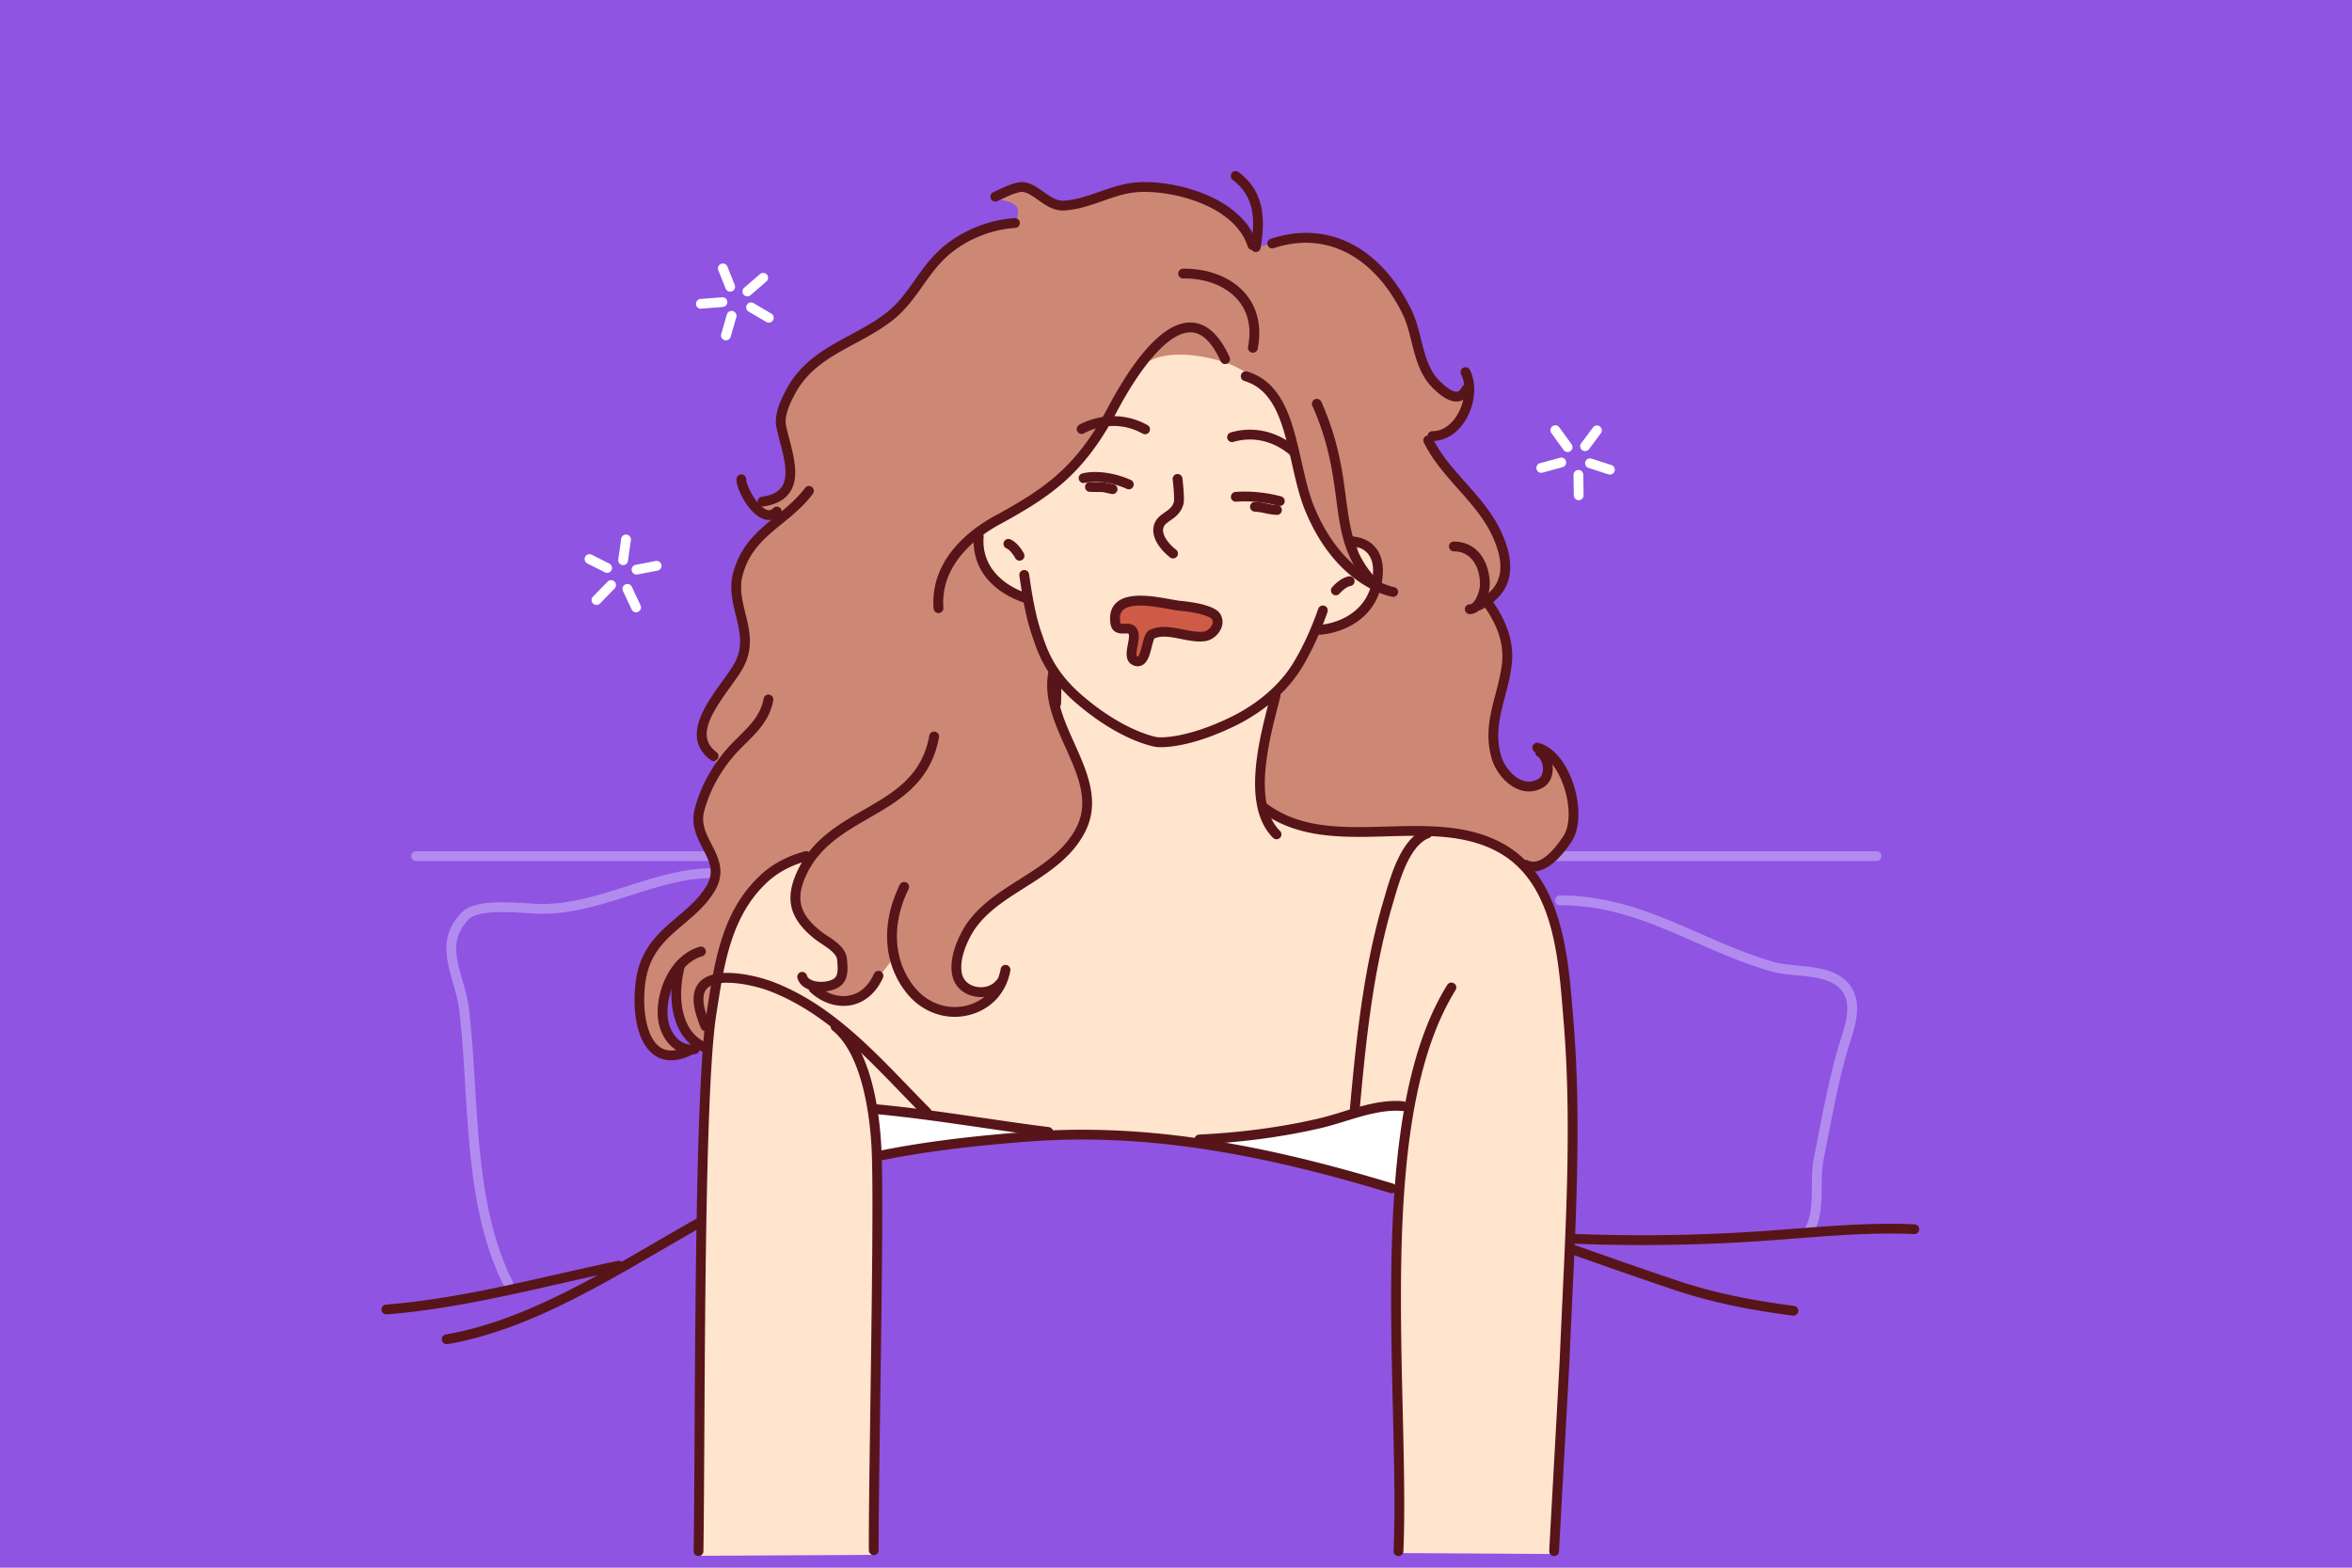 <svg viewBox="0 0 2742 1828" xmlns="http://www.w3.org/2000/svg"><path fill="#8f54e2" fill-rule="evenodd" d="M0 0h2742v1828H0Z" data-name="Ñëîé 1"/><path fill="#b28bef" d="M2187.72 1004H485.14a5.71 5.71 0 1 1 0-11.42h1702.58a5.71 5.71 0 0 1 0 11.42ZM592.3 1502.05a5.7 5.7 0 0 1-5.11-3.16c-34.94-69.87-40-153.06-44.88-233.51-1.91-31.56-3.72-61.36-7.27-89.8-1.21-9.62-4.09-19.59-6.87-29.24-7.95-27.53-16.17-56 10.48-82.66 14.21-14.22 50.25-12 76.57-10.38 6.71.42 12.51.77 16.77.77 34 0 67.3-10.61 99.53-20.88 32.06-10.22 65.22-20.79 98.9-20.79a5.71 5.71 0 1 1 0 11.42c-31.9 0-62.76 9.84-95.43 20.25-33.06 10.53-67.24 21.43-103 21.43-4.61 0-10.57-.37-17.47-.79-21.4-1.33-57.22-3.52-67.79 7-21.89 21.88-15.26 44.84-7.59 71.41 2.91 10.07 5.92 20.48 7.23 31 3.6 28.8 5.42 58.79 7.35 90.52 4.81 79.31 9.79 161.32 43.69 229.11a5.71 5.71 0 0 1-5.11 8.26Zm1518.03-63.5a5.7 5.7 0 0 1-5.1-8.26c6.74-13.5 6.9-29.61 7.07-46.66.11-11.1.22-22.59 2.36-33.27q2.55-12.79 5-25.6c6.53-33.59 13.29-68.32 22.86-101.84.94-3.28 2.06-6.76 3.22-10.4 5.88-18.37 12.55-39.19 3.33-54.55-9.78-16.31-32.56-18.55-54.59-20.7-10.62-1-20.64-2-29.39-4.53-31.55-9-60.58-21.77-88.65-34.1-50.42-22.15-98-43.07-157.82-43.07a5.71 5.71 0 1 1 0-11.42c62.19 0 113.14 22.38 162.41 44 27.72 12.18 56.39 24.78 87.2 33.58 7.75 2.21 17.28 3.15 27.36 4.14 23.69 2.32 50.54 4.95 63.28 26.2 11.88 19.79 4.05 44.25-2.25 63.9-1.12 3.52-2.21 6.89-3.11 10.06-9.44 33-16.15 67.53-22.63 100.89-1.67 8.55-3.33 17.1-5 25.65-1.93 9.63-2 20.08-2.14 31.14-.17 17.6-.35 35.8-8.27 51.65a5.7 5.7 0 0 1-5.14 3.19Z" data-name="Ñëîé 4"/><g data-name="Ñëîé 3"><path fill="#cc8875" fill-rule="evenodd" d="M1240 240.65c-1-.19-11.39-3.45-18.12-7.75-8.57-5.48-14.77-12.44-26.62-14.69-13.45-2.55-26.57 4.41-35.71 12.64-2.48 2.23 17 1.27 24.93 9.14 3.8 3.77 2.53 13.38-.54 19.17s-8.45 1-17.26 2.16c-11.73 1.54-28.1 8.44-39 14.41-31 17.07-55.36 51.06-70.88 73.47a177.31 177.31 0 0 1-38.8 32.33c-22.16 13.45-53.69 24.89-74.11 46-10.06 10.38-19.78 22.7-25.5 33.77-16.56 32.08-3.34 44.36-2.44 55 .53 6.39 6.08 27.23 3.66 42.83-1.69 10.86-7.63 17-20.19 23.18-5.53 2.73-12.73 4.89-26-2.14-2.23-1.19 5.82 25.54 41.29 19.5 4.64-.78-6.85 4.65-21.71 18.37-9.88 9.11-22.08 23.09-29 37a72.69 72.69 0 0 0-6.83 30.54c.29 16.21 6.23 30.09 8.37 42.6.57 3.36 6.72 25.61-.67 41.22-12.09 25.55-41.07 51-46.53 78.21-3.68 18.32 6.32 28.48 13.92 35.25 4.19 3.74 3.5 11.45-2.63 25.72-4.42 10.28-13.85 25.73-16 37.24-3.46 18.72 6.12 35.85 14.34 47.76 3.83 5.54 12.9 27.3-4.71 49.83a254.55 254.55 0 0 1-25.82 25.89c-19.84 17-44 37.06-49.8 67-4.78 24.92-3.67 65.73 12.32 84.19a31.46 31.46 0 0 0 20.76 10.3c8.59.5 16.78-3.17 20.66-3.76 2.25-.34-25.12-13-29.1-34.46-2-10.77 0-27.47 3.61-38.63a72 72 0 0 1 14.2-25.62c3.34-4-6.3 31.14 1.13 58.13 6.34 23.06 29.74 38.69 33.57 34.84 47.51-47.65 178-13.1 187.1-15.83 33.49-10 131.41 14.71 169.85-15.9 133.75-106.5 581.8-181.71 593.24-179.59s20.67 2 33.3-8.68c7.42-6.29 18.87-20.05 23-30.24 7.18-17.72.42-49.63-4.08-61.15-3.59-9.21-14.84-26.73-23.66-31.69-6.33-3.56 1.41 11-.3 22s-12.83 18.21-18.89 18c-5.64-.2-23.23-6.67-31.67-17.83-10.47-13.85-11.4-33.16-11.79-36-1.07-7.64 1.77-28 5.45-43.76 5.13-21.95 11.79-41.75 10.88-65.94-.89-23.78-26.79-49.68-23.27-53.15 13-12.83 27-32.33 19.51-56-4.18-13.17-14.4-34.87-23.63-48.45-16.6-24.39-35.47-40.16-49.06-58.16-13.08-17.3-15.11-30.58-10.73-30.63 17.71-.21 30.84-16.59 37.57-27.4 3.1-5 5.33-18.91 3.28-24.21-4-10.22-7.68 10.14-19.27 4.15-5.25-2.71-15.75-10.45-21.65-17.68a73.48 73.48 0 0 1-12.34-21.81c-3.2-11.32-9-44.4-28.77-77.4-8.9-14.83-23-31.82-36.86-43-18.38-14.84-48.12-25.83-72-24.95-30.5 1.11-54 16.33-58.78 11.19-8.21-27.18-38.45-49.51-63.67-58-20.15-6.13-50-11.91-72.09-10.44s-38.89 9.4-53.8 14.4c-14.31 4.61-26.91 6.46-31.66 7.51Z"/><path fill="#ffe4ce" fill-rule="evenodd" d="M1236.85 795.77a154 154 0 0 1-30.4-53.5c-8.94-31.74-10.18-41-10.18-41s-23.71-11.78-38.93-28.28c-10.23-10.26-20.56-29.64-12.79-48.11 4.76-12 54.64-40.51 83.27-62.32 38.64-29.8 72.58-98.82 99-131.13s97.07-13 115.29-2.95c17.22 8.77 39.8 20.42 51.76 45.66s18 82.83 35.66 128.07c16.67 44 54 66.4 54 66.4l-.57-35.35s24.35 6.15 24 39.13c-.65 15.86-9 29.71-16.92 39.07-6.51 7.23-11.63 12.34-14.14 14.34a65.83 65.83 0 0 1-41.1 11.3s-1.76 5.5-18.91 36.57-50.54 54.63-50.54 54.63-69.47 41.66-117.08 37c-50.12-4.78-111.42-69.53-111.42-69.53Z"/><path fill="#ffe4ce" fill-rule="evenodd" d="m1230.7 781.09 255 18.57a51.27 51.27 0 0 1-1.15 16.59c-2.12 8.43-9.22 45.42-10.29 52.11s-4.86 27.82-5.32 35.37-.7 18.58.71 26.43 2.29 11.81 9.55 16.41 31.29 16.48 39.84 17.85 29.74 4.79 40.88 4.29 40.42 2.32 55.52.94 30.5-2.34 45.67-1.8 30.81 3.77 41.08 5.23 23.19 4.14 34.1 9.31 22.89 10.75 32.16 19.64 20.76 21.85 27.4 34.56 16.29 34.7 19.9 54.56 10.17 53.56 11.76 75.9 3.4 73.53 5 84.63.28 54.71 1.89 73.14-1.77 62.82-1.92 80-2.37 45.1-2.7 62.52-3.49 56.19-3.57 78-16.54 266.66-16.54 266.66l-178.19-1.09-.89-225.53-3.33-89.83-.52-77.79 3.34-64.18 8.54-65.93-32.42 2.51-53 15.35-60.32 12.77-54.79 6.91-45.33 5.7-76.2-6.07-91.33-1.17-17.14-5.37L1086 1301l-69-7.84 5.53 60.12 1.23 67.07-5.08 392.7-204.26 1.08 3.22-261.73.09-183.38 3.47-107.85 7.62-82.2 13.73-74.25 24.58-53.44 31.57-35.59 20.62-10.84 22.32-5.62-6.91 15.14-6.53 20.73-.35 25.59 18.78 23.8 21.8 15.71 12.38 15.38.47 24-13.52 9.52-20.23 1.59s14.31 17.84 42.64 16.69c19.53-.79 34.64-28.55 34.64-28.55l17.18-22.12 11.41 29.19 20.53 21.91 26.55 12.2 27.83-1.23 21.83-10.4 15-16.33-14.39 4.18-21-2.48-13.53-14.27-.54-22.93 10.42-29.26 23.37-26.89 24.22-18 35.34-23.65 28.77-21.06 21.73-27 9.36-28.5-4-30.8-14.43-33.33-14.53-33.38-6.56-19.68Z"/><path fill="#fff" fill-rule="evenodd" d="M1016.32 1292.74s13.17.72 24.53 2.25 34.51 3.64 44 4.69 34 5.07 52.79 8.41 26.08 4.21 43.5 6.12 42.8 9.19 42.8 9.19-22.59.31-32.69 1.57-23.39 3.87-35.81 4.56-28 3.36-41 4.21-31.23 3.39-43.06 5-22.94 4.84-30.38 5.6-20.13 4.86-20.13 4.86 0-15.49-.77-25.49-3.78-30.97-3.78-30.97Zm376.25 38.74a232.41 232.41 0 0 1 27-4.14c14.47-1.32 36.78-2.12 49.91-5s38.45-4.56 55.35-9.48 24.68-5.66 39.82-10.67 22.37-8.14 38.7-10.8a241 241 0 0 1 34.69-2.51s-1 15-2.13 25.12-4.89 24.11-5.32 34.17-.65 12.87-1 21.23a105 105 0 0 1-2.64 17.94s-17.27-6-33-10.38-35.47-11.08-58.82-16.23-49.11-10.68-63.55-14.11-23.18-5-32.39-6.38-13.62-3-24.92-4.45a177.19 177.19 0 0 1-21.7-4.31Z"/></g><g data-name="Ñëîé 2"><path fill="#571519" d="M1348.54 871a5.76 5.76 0 0 1-.82-.06c-1.62-.23-40.31-6.16-91.87-50-35.91-30.26-45.63-59.16-51.44-76.42-8.25-22.48-12.43-48.57-16-73.35a5.71 5.71 0 0 1 11.31-1.63c3.49 24.18 7.55 49.6 15.47 71.19 5.83 17.32 14.56 43.28 48 71.49 48.81 41.51 85.75 47.37 86.12 47.43a5.71 5.71 0 0 1-.81 11.36Zm19.03-219.83a5.62 5.62 0 0 1-3.38-1.12c-.94-.69-22.8-17.11-19.29-36 1.73-8.72 7.72-12.89 13-16.56 4.84-3.36 9-6.28 10.74-12.6.56-6.14-.88-20.62-1.49-25.79a5.71 5.71 0 0 1 11.34-1.36c.25 2.08 2.4 20.52 1.47 28.8a6.58 6.58 0 0 1-.14.75c-2.68 10.74-9.73 15.64-15.4 19.58-4.78 3.33-7.53 5.4-8.31 9.33-1.82 9.8 10.11 21.14 14.87 24.68a5.71 5.71 0 0 1-3.42 10.3Zm6.72-65.28Zm-39.35-79.52a5.67 5.67 0 0 1-2.77-.72c-35.08-19.48-66.91-1.22-68.25-.43a5.71 5.71 0 0 1-5.83-9.83c1.56-.93 38.67-22.47 79.63.27a5.71 5.71 0 0 1-2.78 10.71Zm222.42 187.79a5.71 5.71 0 0 1-4.37-9.39c1-1.12 9.52-11 19.43-12.67a5.71 5.71 0 1 1 1.89 11.26c-4.94.83-10.89 6.76-12.58 8.77a5.69 5.69 0 0 1-4.37 2.03Z"/><path fill="#571519" d="M1353.5 871.24a42.65 42.65 0 0 1-4.49-.19 5.71 5.71 0 0 1 1.26-11.35c.31 0 32 2.92 88.53-25.52 40-20.64 60.08-46.75 68.47-60.47 11-17.89 21.23-39.94 29.55-63.81a5.71 5.71 0 0 1 10.79 3.76c-8.59 24.63-19.17 47.46-30.6 66-9 14.73-30.47 42.74-73 64.68-48.27 24.31-79.43 26.9-90.51 26.9Zm154.89-338.52a5.68 5.68 0 0 1-4-1.66c-1.12-1.09-28-26.94-66.42-15.78a5.71 5.71 0 0 1-3.19-11c45.08-13.09 76.35 17.35 77.67 18.65a5.71 5.71 0 0 1-4 9.76Zm-319.78 121.07a5.73 5.73 0 0 1-5.09-3.1c-1.21-2.34-5.73-9.46-10.31-11.34a5.72 5.72 0 0 1 4.35-10.57c9.29 3.83 15.45 15.37 16.12 16.67a5.72 5.72 0 0 1-5.07 8.34Z"/><path fill="#571519" d="M1533.94 740.46a5.71 5.71 0 0 1-.25-11.42c32.35-1.39 65.6-20.92 67-61.44.36-6.78-.52-16.15-6.77-22.88-4.74-5.1-11.82-7.79-21.06-8a5.71 5.71 0 0 1 .11-11.42h.13c12.27.26 22.37 4.29 29.19 11.64 7.1 7.65 10.49 18.42 9.81 31.14-1.58 47.72-40.25 70.75-77.86 72.37Zm-336.16-36.7a5.91 5.91 0 0 1-1.75-.27c-40.94-13.09-63.62-42.37-60.67-78.31a5.71 5.71 0 1 1 11.38.93c-2.48 30.28 17.25 55.13 52.78 66.49a5.72 5.72 0 0 1-1.74 11.16Z"/><path fill="#571519" d="M1094.09 714.85a5.71 5.71 0 0 1-5.69-5.29c-4.62-62 51-97.62 75.17-110.06 53.09-29.43 90.77-54 127.89-124 24.37-46 60.94-100.75 97.37-99.4 17.78.56 32.83 14.22 44.74 40.59a5.72 5.72 0 0 1-10.42 4.7c-10-22.06-21.63-33.46-34.68-33.87h-.76c-23.32 0-54.66 33.93-86.15 93.34C1263 553.63 1224 579.07 1169 609.57c-22.28 11.48-73.28 43.95-69.17 99.14a5.7 5.7 0 0 1-5.27 6.12ZM1624.3 696a6.17 6.17 0 0 1-.94-.08c-2.73-.46-67.29-12.18-103.4-104.62-5.89-15.64-9.94-33.57-13.85-50.91-9.89-43.9-19.24-85.36-55.43-96.17a5.71 5.71 0 0 1 3.26-11c42.61 12.73 53.14 59.44 63.32 104.61 3.82 17 7.78 34.49 13.37 49.33 33.58 86 94 97.34 94.63 97.44a5.72 5.72 0 0 1-1 11.35Zm-163.69-284.74a5.08 5.08 0 0 1-1.08-.11 5.7 5.7 0 0 1-4.53-6.68c4.17-21.83.32-40.06-11.43-54.18-13.68-16.43-37.16-25.92-64.24-25.58a5.71 5.71 0 0 1 0-11.42c30.71-.23 57.22 10.63 73.09 29.69 13.85 16.64 18.65 38.64 13.87 63.64a5.73 5.73 0 0 1-5.68 4.64Z"/><path fill="#571519" d="M1602.58 686.73a5.73 5.73 0 0 1-4.07-1.7c-31.28-31.81-35.65-64.79-40.7-103-4.08-30.82-8.7-65.74-27.84-108.89a5.71 5.71 0 1 1 10.45-4.63c19.8 44.65 24.54 80.44 28.72 112 5 37.65 8.92 67.39 37.52 96.47a5.71 5.71 0 0 1-4.08 9.71ZM814.41 1814.46h-.08a5.73 5.73 0 0 1-5.64-5.8c.5-36.2.76-82.57 1.07-136.25 1-176 2.35-417.1 14.1-491.85l1.11-7c8.57-55 17.44-111.91 61.46-153 13.81-12.89 30.76-22 51.81-27.84a5.71 5.71 0 1 1 3.06 11c-19.24 5.35-34.64 13.59-47.07 25.2-41.14 38.4-49.7 93.31-58 146.41l-1.1 7.06c-11.61 73.9-13 314.47-14 490.13-.3 53.71-.56 100.1-1.06 136.35a5.71 5.71 0 0 1-5.66 5.59Zm416.87-988.26h-.28a5.71 5.71 0 0 1-5.48-5.94c.39-9.65.45-20 .16-31.49a5.71 5.71 0 1 1 11.42-.28c.29 11.79.24 22.34-.16 32.24a5.72 5.72 0 0 1-5.66 5.47Zm256.87 152.43a5.73 5.73 0 0 1-4-1.67c-36.33-36.33-16.85-112-5.21-157.14.93-3.62 1.81-7 2.6-10.2a5.71 5.71 0 0 1 11.08 2.78c-.8 3.19-1.68 6.63-2.62 10.27-11 42.82-29.49 114.49 2.23 146.21a5.71 5.71 0 0 1-4 9.75Z"/><path fill="#571519" d="M1811.84 1814.46h-.25a5.71 5.71 0 0 1-5.46-6c.33-7.74 3-55 5.74-105 3.05-54.89 6.21-111.65 6.59-120.85.92-22.11 2-44.36 3-66.7 5.07-107.46 10.31-218.58 1.42-325.18l-.84-10.3c-5.41-67.11-12.15-150.63-73.92-185.93-38.38-21.94-85.31-20.58-130.72-19.29-51.47 1.48-104.73 3-147.12-28.79a5.71 5.71 0 0 1 6.85-9.14c39.2 29.39 88.12 28 139.95 26.51 47-1.33 95.54-2.74 136.7 20.79 67 38.29 74.32 128.82 79.65 194.93l.84 10.28c9 107.34 3.69 218.83-1.4 326.66-1.05 22.32-2.1 44.55-3 66.63-.39 9.29-3.55 66.09-6.6 121-2.78 50-5.41 97.22-5.74 104.88a5.71 5.71 0 0 1-5.69 5.5Zm-793.17-1.09a5.71 5.71 0 0 1-5.71-5.68c-.22-31.06.69-95.07 1.74-169.18 1.7-119.89 3.62-255.76 1.43-299.28-1.59-31.62-9.22-108.34-45.59-137.73a5.71 5.71 0 0 1 7.18-8.89c38.52 31.13 47.75 104.86 49.82 146.05 2.21 43.88.28 179.95-1.42 300-1 74-1.95 138-1.73 168.94a5.73 5.73 0 0 1-5.68 5.76Z"/><path fill="#571519" d="M1630.39 1814.46h-.24a5.71 5.71 0 0 1-5.47-5.94c2-47.35.61-103.81-.8-163.59-4.22-178-9-379.85 63.25-496.31a5.71 5.71 0 1 1 9.71 6c-70.45 113.58-65.72 313.57-61.54 490 1.42 60 2.76 116.61.8 164.33a5.72 5.72 0 0 1-5.71 5.51Z"/><path fill="#571519" d="M1398.42 1334.37a5.71 5.71 0 0 1-.27-11.42c49.62-2.41 96.61-8.74 139.67-18.84 8.89-2.08 17.88-4.84 27.41-7.76 23-7.07 46.86-14.39 70.72-12.2a5.71 5.71 0 1 1-1 11.38c-21.59-2-44.33 5-66.32 11.74-9.29 2.85-18.89 5.8-28.16 8-43.73 10.25-91.41 16.68-141.71 19.12Zm-176.35-8.74a6 6 0 0 1-.73-.05c-25.19-3.19-50.73-6.92-75.42-10.52-41.38-6-84.17-12.27-126.31-16.14a5.71 5.71 0 0 1 1-11.38c42.44 3.9 85.39 10.16 126.92 16.22 24.64 3.59 50.12 7.31 75.21 10.49a5.71 5.71 0 0 1-.71 11.38Z"/><path fill="#571519" d="M1080.51 1302.8a5.64 5.64 0 0 1-4-1.68c-9-9-18-18.39-26.82-27.47-44.65-46.26-90.82-94.1-151.78-117.74-20.28-7.86-62.92-16.63-74.41-2.41-8 9.88-.07 30.14 4.18 41a5.71 5.71 0 0 1-10.64 4.16c-5.45-14-14.58-37.33-2.43-52.37 17.63-21.83 69.09-8.17 87.43-1.06 63.31 24.55 110.36 73.31 155.87 120.45 8.73 9 17.76 18.41 26.69 27.35a5.71 5.71 0 0 1-4 9.74Zm498.71-1.45h-.53a5.72 5.72 0 0 1-5.17-6.21c7-76.37 15-162.92 39.53-245.52l1.45-4.9c7.86-26.85 19.75-67.44 47.21-78.15a5.72 5.72 0 1 1 4.15 10.65c-22.22 8.67-33.6 47.51-40.4 70.71l-1.45 4.95c-24.24 81.51-32.14 167.47-39.11 243.3a5.71 5.71 0 0 1-5.68 5.17ZM1460.07 291.46a5.71 5.71 0 0 1-5.45-4c-15.76-49.92-94.72-67.55-132.67-63-12.44 1.49-24.08 5.58-36.4 9.9-14.26 5-29 10.17-45.26 11.09-11.75.65-21.65-6.34-30.41-12.52-7.32-5.16-14.2-10-20.15-9.06-6.74 1.11-15.13 5.08-21.87 8.27-1.85.87-3.61 1.71-5.25 2.44a5.71 5.71 0 0 1-4.69-10.41c1.58-.71 3.28-1.52 5.06-2.36 7.38-3.49 16.57-7.84 24.89-9.21 10.52-1.73 19.71 4.74 28.6 11 7.58 5.35 15.47 10.85 23.18 10.44 14.65-.82 28-5.51 42.12-10.46 12.36-4.34 25.14-8.82 38.83-10.46 42.37-5.08 127 14.29 144.92 70.92a5.71 5.71 0 0 1-5.45 7.43Zm-571.3 299.27a5.71 5.71 0 0 1-.8-11.37c11.64-1.67 19.35-5.57 23.56-11.91 8.22-12.37 2.63-33.74-2.31-52.6-1.51-5.79-2.94-11.26-4-16.48-3.07-15.05 4.93-32.29 12.24-45.63 17.37-31.74 45.93-47.15 73.54-62.05 14-7.56 28.49-15.37 41.38-25.24 14.38-11 24-24.63 34.26-39.05 7.46-10.52 15.18-21.41 24.9-31.2 23.17-23.34 57.32-38.61 91.34-40.85a5.71 5.71 0 1 1 .75 11.4c-31.32 2.06-62.72 16.07-84 37.5-9.06 9.12-16.5 19.61-23.69 29.76-10.26 14.47-20.88 29.44-36.63 41.5-13.62 10.44-28.5 18.47-42.9 26.24-27.36 14.76-53.2 28.7-69 57.48-6.37 11.63-13.38 26.44-11.05 37.85 1 4.92 2.39 10.24 3.87 15.88 5.54 21.18 11.81 45.18.77 61.81-6 9.09-16.62 14.77-31.46 16.9a5.76 5.76 0 0 1-.77.06Zm-56.83 296.65a5.65 5.65 0 0 1-3.42-1.14c-34.25-25.65-6.58-64 13.62-91.91 6.4-8.85 12.44-17.21 15.55-23.73 8.72-18.24 4.57-35.06.18-52.87-3.86-15.66-7.85-31.86-3.2-49.6 8.55-32.66 29.58-49.81 49.92-66.39 11.84-9.66 24.1-19.65 33.91-32.75a5.71 5.71 0 0 1 9.14 6.85c-10.65 14.22-23.45 24.66-35.83 34.75C892 626.73 873.33 642 865.72 671c-3.91 14.94-.43 29 3.24 44 4.68 19 9.52 38.59-1 60.52-3.56 7.46-9.89 16.22-16.59 25.5-23.4 32.38-39.44 58.55-16 76.08a5.71 5.71 0 0 1-3.43 10.28Z"/><path fill="#571519" d="M782.42 1236.34a33.44 33.44 0 0 1-22.6-8.41c-24.63-21.64-22.68-76.86-14.68-101.69 8.65-26.83 26.87-42.26 44.49-57.19 12.94-11 25.17-21.31 33.9-35.94 9.77-16.38 3.63-28.35-4.15-43.51-6.67-13-14.23-27.74-9.54-46.06 7.09-27.69 22.5-54.87 43.38-76.53 2.66-2.75 5.36-5.42 8-8.07 13.18-13.07 25.62-25.42 29-44.2a5.71 5.71 0 1 1 11.24 2c-4 22.32-18.37 36.53-32.23 50.27-2.61 2.59-5.25 5.2-7.84 7.89-19.25 20-34 46-40.55 71.43-3.61 14.12 2.34 25.73 8.64 38 7.89 15.36 16.82 32.77 3.8 54.59-9.71 16.26-23.24 27.72-36.33 38.8-17.15 14.53-33.35 28.25-41 52-8 24.7-7.51 73 11.34 89.6 8.26 7.24 19.22 7.49 33.52.74a5.71 5.71 0 1 1 4.87 10.33c-8.97 4.3-16.68 5.95-23.26 5.95Z"/><path fill="#571519" d="M805.71 1229.38a33.3 33.3 0 0 1-21-7.57c-9.79-7.81-16.58-21.34-17.72-35.3-2.61-32.1 15.21-72.78 48.57-82.52a5.71 5.71 0 0 1 3.2 11c-27 7.87-42.64 42.87-40.38 70.63.89 10.92 6 21.38 13.46 27.29a21.68 21.68 0 0 0 17.12 4.83 5.71 5.71 0 1 1 1.62 11.31 33.67 33.67 0 0 1-4.87.33Zm337.98-66.79a39.33 39.33 0 0 1-8-.82c-13-2.7-22.41-11.42-25.24-23.32-4.63-19.5 5.2-41.62 11.47-53.07 14.88-27.17 41.27-43.9 66.79-60.07 25.68-16.28 52.25-33.12 66.17-60.47 15.48-30.43 1.76-61-12.77-93.41-12.54-27.95-25.5-56.85-20-87.29a5.72 5.72 0 0 1 11.25 2c-4.89 27 7.34 54.21 19.17 80.57 15 33.41 30.49 68 12.52 103.27-15.34 30.14-43.25 47.83-70.24 64.94-25.41 16.11-49.41 31.32-62.88 55.9-4.41 8.06-14.26 28.58-10.37 45 1.77 7.48 7.92 13 16.44 14.77 9.31 1.94 18.86-1.18 23.78-7.75a5.72 5.72 0 0 1 9.15 6.86c-6.12 8.21-16.31 12.89-27.24 12.89Z"/><path fill="#571519" d="M1113 1185.67c-21 0-41.33-9.68-55.6-27.22-27.64-34-30.77-81.39-8.39-126.84a5.71 5.71 0 1 1 10.25 5.05c-20.35 41.33-17.74 84.16 7 114.57 15.31 18.83 38.75 26.94 61.16 21.18 20.67-5.32 35.32-21.18 39.17-42.43a5.71 5.71 0 1 1 11.24 2c-4.67 25.76-22.45 45-47.56 51.46a69.54 69.54 0 0 1-17.27 2.23Zm-155.72-29.35a42.71 42.71 0 0 1-11.23-1.46c-8.54-2.36-14.34-7.41-16.33-14.23a5.71 5.71 0 1 1 11-3.21c1.08 3.69 5.17 5.53 8.41 6.43 9 2.47 20.09.21 24-3.47 4.3-4 3.59-12.32 3-19l-.16-2c-.56-7.16-9.85-13.32-18-18.76-3-2-5.88-3.9-8.31-5.84-30.25-24.25-35.59-48.15-18.45-82.49 17-34.11 46.9-51.32 75.79-68 34.87-20.09 67.8-39.07 76.38-86.38a5.71 5.71 0 1 1 11.24 2c-9.52 52.52-46.33 73.73-81.92 94.24-27.42 15.8-55.77 32.14-71.27 63.18-14.59 29.22-10.42 47.78 15.38 68.46 2 1.63 4.67 3.38 7.48 5.24 9.85 6.54 22.11 14.68 23.11 27.38l.16 2c.74 8.69 1.75 20.59-6.63 28.36-5.2 4.79-14.39 7.55-23.65 7.55Z"/><path fill="#571519" d="M983.33 1172.9c-13.64 0-27.57-5.69-38.65-16.08a5.71 5.71 0 0 1 7.81-8.34c10.94 10.26 25.1 14.85 37.87 12.31 12.32-2.45 22.2-11.21 28.58-25.34a5.71 5.71 0 1 1 10.41 4.71c-7.85 17.37-20.9 28.68-36.75 31.84a47.29 47.29 0 0 1-9.27.9ZM1464 293.85a5 5 0 0 1-.94-.08 5.71 5.71 0 0 1-4.7-6.57c4.73-28.39 5.43-57.42-21.25-77.43a5.71 5.71 0 0 1 6.85-9.14c31.66 23.74 30.74 58 25.67 88.45a5.72 5.72 0 0 1-5.63 4.77Zm233.89 174.37c-10.39 0-20.66-9-27.71-16-14.86-14.86-19.84-34.71-24.65-53.9-3-11.88-5.79-23.09-10.77-33C1601 297.73 1545 269.37 1485 289.37a5.71 5.71 0 0 1-3.62-10.84c65.89-22 127 8.55 163.58 81.61 5.53 11.07 8.63 23.42 11.63 35.37 4.64 18.5 9 36 21.65 48.6 11.94 11.93 18 13 20.58 12.61.76-.12 3.07-.5 5.45-5.26a5.71 5.71 0 1 1 10.22 5.11c-4.13 8.26-9.81 10.77-13.84 11.43a17.27 17.27 0 0 1-2.76.22Z"/><path fill="#571519" d="M1670 514.18a5.71 5.71 0 1 1 0-11.42c14.93 0 24.26-11.5 28.5-18.36 9.4-15.22 11.43-34.93 4.93-47.94a5.71 5.71 0 0 1 10.22-5.11c8.31 16.62 6.13 40.36-5.43 59.06-9.31 15.11-23.22 23.77-38.22 23.77Z"/><path fill="#571519" d="M1723.65 711.89a5.72 5.72 0 0 1-2.55-10.83c28.51-14.25 35.1-36.95 20.73-71.43-9.59-23-25.3-40.72-41.92-59.44-14.57-16.41-29.64-33.38-40-54.14a5.71 5.71 0 1 1 10.22-5.11c9.71 19.41 23.61 35.08 38.34 51.66 16.52 18.6 33.6 37.84 43.93 62.63 16.69 40.07 7.89 69-26.18 86a5.69 5.69 0 0 1-2.57.66Z"/><path fill="#571519" d="M1713.46 716.08a5.71 5.71 0 1 1 0-11.42c5.91 0 11.92-15 11.92-23.38 0-19.1-9.41-38.37-30.44-38.37a5.71 5.71 0 0 1 0-11.42c28.76 0 41.86 25.81 41.86 49.79 0 12.14-8.02 34.8-23.34 34.8Z"/><path fill="#571519" d="M1782.45 922.85a33.69 33.69 0 0 1-12.54-2.5c-16.2-6.46-27.47-23.47-31.1-36.55-7.67-27.58-1.41-51.37 4.65-74.38 3-11.38 6.08-23.13 7.52-35.36 2.58-22-4.29-44-21-67.42a5.71 5.71 0 1 1 9.3-6.64c18.45 25.82 26 50.49 23.06 75.39-1.53 13-4.72 25.18-7.82 36.93-5.92 22.54-11.52 43.82-4.69 68.43 3 10.77 12.31 24.19 24.33 29a20.74 20.74 0 0 0 19.25-1.51c4.67-2.8 5.32-8.82 5.37-11.27.15-6.31-2.52-12.57-6.49-15.22a5.71 5.71 0 0 1 6.34-9.51c7.28 4.85 11.82 14.66 11.57 25-.21 9.18-4.19 16.77-10.91 20.8a32.44 32.44 0 0 1-16.84 4.81Z"/><path fill="#571519" d="M1787.54 1016.2a25.21 25.21 0 0 1-11.4-2.75 5.71 5.71 0 1 1 5.11-10.22c13.94 6.95 30.09-11.39 41.18-28 8.68-13 8.34-38.67-.83-62.37-7.45-19.29-19.07-32.59-31.07-35.59a5.72 5.72 0 0 1 2.77-11.09c15.84 4 30 19.47 39 42.56 8.81 22.79 12.13 54.15-.32 72.83-17.98 26.84-32.98 34.63-44.44 34.63ZM896.53 606.32a19.8 19.8 0 0 1-7.62-1.59c-16.62-6.89-30.37-34.58-30.37-45.81a5.71 5.71 0 0 1 11.42 0c0 7.63 12.2 30.65 23.32 35.25 3.27 1.36 5.76.83 8.35-1.76a5.71 5.71 0 0 1 8.08 8.08 18.43 18.43 0 0 1-13.18 5.83ZM1492 590a5.48 5.48 0 0 1-1.44-.19c-16.49-4.29-34-6-49.22-4.82a5.71 5.71 0 1 1-.89-11.38c16.51-1.29 35.32.54 53 5.15A5.71 5.71 0 0 1 1492 590Z"/><path fill="#571519" d="M1488.83 600.4h-.17a79.27 79.27 0 0 1-13.85-2 76 76 0 0 0-11.92-1.79 5.71 5.71 0 1 1 .44-11.41 83 83 0 0 1 13.76 2A70.72 70.72 0 0 0 1489 589a5.72 5.72 0 0 1-.16 11.43ZM1316 570.59a5.59 5.59 0 0 1-2.37-.53c-13.28-6.08-33.59-10.6-49.07-6.95a5.71 5.71 0 1 1-2.61-11.12c19.35-4.55 42.49 1.3 56.44 7.69a5.72 5.72 0 0 1-2.39 10.91Z"/><path fill="#571519" d="M1297.1 576.11a5.69 5.69 0 0 1-1.1-.11c-2.73-.56-4.75-1-6.3-1.32a29.31 29.31 0 0 0-8.91-1c-2.16 0-5.28 0-10.25-.18a5.7 5.7 0 0 1-5.55-5.86 5.54 5.54 0 0 1 5.86-5.56c4.86.13 7.92.16 10 .17a38.32 38.32 0 0 1 11.15 1.25c1.53.32 3.51.75 6.2 1.3a5.71 5.71 0 0 1-1.14 11.31Z"/><path fill="#ce5b47" fill-rule="evenodd" d="M1376.13 706.42c-17.65-1.57-82-21.32-75.86 20 1.82 12.22 15.18 2.42 20 9.32 6 8.49-7.74 30.6 3.38 34.93 13.46 5.23 12.49-27.58 19.17-31 17.5-8.89 42.64 5.11 61.39 2.31 10.09-1.5 19.68-14.22 13.11-23.58-4.46-6.4-25.17-10.56-41.19-11.98Z"/><path fill="#571519" d="M1326.41 776.92a13.19 13.19 0 0 1-4.81-1c-10.62-4.13-8.36-16-6.71-24.74.79-4.15 2-10.44.73-12.22-.59-.44-3.17-.34-4.54-.3-4.4.16-14.67.53-16.46-11.46-1.54-10.31.64-18.41 6.49-24.07 13.79-13.38 43.87-7.92 63.77-4.32 4.86.88 9.06 1.64 11.76 1.88 8.82.79 38.19 4.14 45.38 14.39a18.09 18.09 0 0 1 1.53 17.86c-3.27 7.6-10.69 13.49-18.48 14.65-8.86 1.33-18.59-.61-28-2.48-11.77-2.34-22.9-4.56-31.23-.6-1 1.5-2.23 6.4-3.07 9.7-2.23 8.84-4.55 18-11.22 21.42a11.22 11.22 0 0 1-5.14 1.29ZM1313 727.23c3.93 0 8.78.64 12 5.2 4 5.73 2.56 13.46 1.14 20.92-.8 4.22-2.13 11.28-.37 12a1.73 1.73 0 0 0 .68.18c2-1 4.31-10.13 5.3-14 2-8 3.64-14.39 8.53-16.88 11.9-6 25.72-3.28 39.07-.63 8.83 1.76 17.15 3.43 24.07 2.39 3.83-.57 8-4 9.65-7.85 1.11-2.58 1-4.86-.37-6.8-2-2.81-15.94-7.7-37-9.57-3.22-.28-7.65-1.09-12.78-2-16.54-3-44.21-8-53.79 1.28-3.09 3-4.12 7.63-3.14 14.18a4 4 0 0 0 .46 1.58c.54.29 2.89.21 4.29.16.65-.13 1.43-.16 2.26-.16Zm777.8 806.82a6.13 6.13 0 0 1-.74 0c-53.71-6.89-97.4-16.34-137.5-29.75-39-13-77.33-26.52-119.81-41.53a5.72 5.72 0 0 1 3.81-10.78c42.42 15 80.71 28.47 119.63 41.48 39.37 13.16 82.37 22.45 135.33 29.25a5.71 5.71 0 0 1-.72 11.38Zm-468.41-142.7a5.67 5.67 0 0 1-1.66-.25c-166.72-50.76-296.45-69.29-420.59-60.06-67.22 5-121.36 11.86-170.36 21.59a5.72 5.72 0 0 1-2.22-11.22c49.46-9.81 104-16.73 171.73-21.76 125.64-9.36 256.63 9.33 424.77 60.53a5.71 5.71 0 0 1-1.67 11.17ZM520.81 1567.38a5.71 5.71 0 0 1-1-11.34c84.77-14.73 165.6-61.73 243.77-107.18 15.09-8.78 30.69-17.85 46-26.5a5.71 5.71 0 0 1 5.62 10c-15.26 8.61-30.83 17.67-45.88 26.42-79 46-160.78 93.49-247.57 108.56a5.5 5.5 0 0 1-.94.04Z"/><path fill="#571519" d="M450.57 1532.61a5.71 5.71 0 0 1-.46-11.41l3.55-.29c65.81-5.46 133-20.71 197.9-35.47 22.58-5.13 45.93-10.43 68.75-15.21a5.72 5.72 0 0 1 2.34 11.19c-22.72 4.75-46 10-68.56 15.17-65.33 14.83-132.88 30.18-199.46 35.71l-3.58.29a3.85 3.85 0 0 1-.48.02Zm1464.02-80.83q-39.73 0-79.27-1.54a5.71 5.71 0 0 1-5.49-5.93 5.61 5.61 0 0 1 5.94-5.48 2044.38 2044.38 0 0 0 205.18-2.39c17.11-1.06 34.26-2.39 50.85-3.67 47.83-3.7 93-7.19 139.91-5.19a5.72 5.72 0 1 1-.49 11.42c-46.2-2-91.06 1.48-138.54 5.16-16.63 1.29-33.83 2.62-51 3.69a2052.33 2052.33 0 0 1-127.09 3.93ZM822.75 1227.29a5.72 5.72 0 0 1-2-.35c-32.47-12.07-45.91-53.48-33.44-103.06a5.71 5.71 0 1 1 11.08 2.79c-11 43.63-.39 79.63 26.34 89.56a5.71 5.71 0 0 1-2 11.06Z"/><path fill="#fff" d="M851.27 340.08a5.71 5.71 0 0 1-5.3-3.59l-8.57-21.39a5.71 5.71 0 0 1 10.6-4.25l8.57 21.39a5.71 5.71 0 0 1-5.3 7.84ZM817.25 360a5.71 5.71 0 0 1-.44-11.41l24.32-1.9A5.71 5.71 0 1 1 842 358l-24.32 1.9Zm29.04 36.86a5.81 5.81 0 0 1-1.58-.23 5.72 5.72 0 0 1-3.91-7.07l6.61-22.9a5.71 5.71 0 0 1 11 3.17l-6.61 22.9a5.72 5.72 0 0 1-5.51 4.13Zm24.95-51.31a5.71 5.71 0 0 1-3.73-10L886 319.6a5.71 5.71 0 0 1 7.45 8.66L875 344.17a5.67 5.67 0 0 1-3.76 1.38Zm25.03 30.69a5.62 5.62 0 0 1-2.89-.79l-20.54-12.09a5.71 5.71 0 1 1 5.79-9.84l20.54 12.09a5.71 5.71 0 0 1-2.9 10.63ZM1847.92 526a5.72 5.72 0 0 1-4.58-9.13l13.79-18.46a5.71 5.71 0 0 1 9.16 6.83l-13.79 18.46a5.68 5.68 0 0 1-4.58 2.3Zm-20.4 1.09a5.71 5.71 0 0 1-4.63-2.36L1808.6 505a5.71 5.71 0 1 1 9.26-6.7l14.29 19.7a5.71 5.71 0 0 1-4.63 9.06Zm-30.67 24.24a5.71 5.71 0 0 1-1.5-11.22l23-6.29a5.71 5.71 0 1 1 3 11l-23 6.29a5.6 5.6 0 0 1-1.5.22Zm80.01 2.07a5.72 5.72 0 0 1-1.76-.28l-23.21-7.5a5.71 5.71 0 0 1 3.51-10.87l23.22 7.5a5.71 5.71 0 0 1-1.76 11.15Zm-36.37 29.86a5.72 5.72 0 0 1-5.71-5.63l-.38-23.82a5.72 5.72 0 0 1 5.6-5.81h.09a5.72 5.72 0 0 1 5.72 5.62l.37 23.83a5.72 5.72 0 0 1-5.62 5.81ZM707.83 668a5.7 5.7 0 0 1-2.58-.62L684.7 657a5.71 5.71 0 1 1 5.16-10.19l20.55 10.41a5.71 5.71 0 0 1-2.58 10.78Zm-12.43 37.39a5.7 5.7 0 0 1-4.09-9.69l17-17.49a5.72 5.72 0 1 1 8.19 8l-17 17.48a5.68 5.68 0 0 1-4.1 1.7Zm46.17 8.61a5.72 5.72 0 0 1-5.17-3.29l-10.15-21.61a5.71 5.71 0 1 1 10.34-4.86l10.15 21.56a5.73 5.73 0 0 1-5.17 8.15Zm-15.13-55.06a5.46 5.46 0 0 1-.8-.05 5.71 5.71 0 0 1-4.86-6.45l3.4-24.17a5.71 5.71 0 0 1 11.31 1.59l-3.4 24.14a5.7 5.7 0 0 1-5.65 4.94Zm15.65 11a5.71 5.71 0 0 1-1.09-11.32l23.41-4.47a5.71 5.71 0 0 1 2.15 11.22l-23.41 4.47a5.79 5.79 0 0 1-1.06.1Z"/></g></svg>